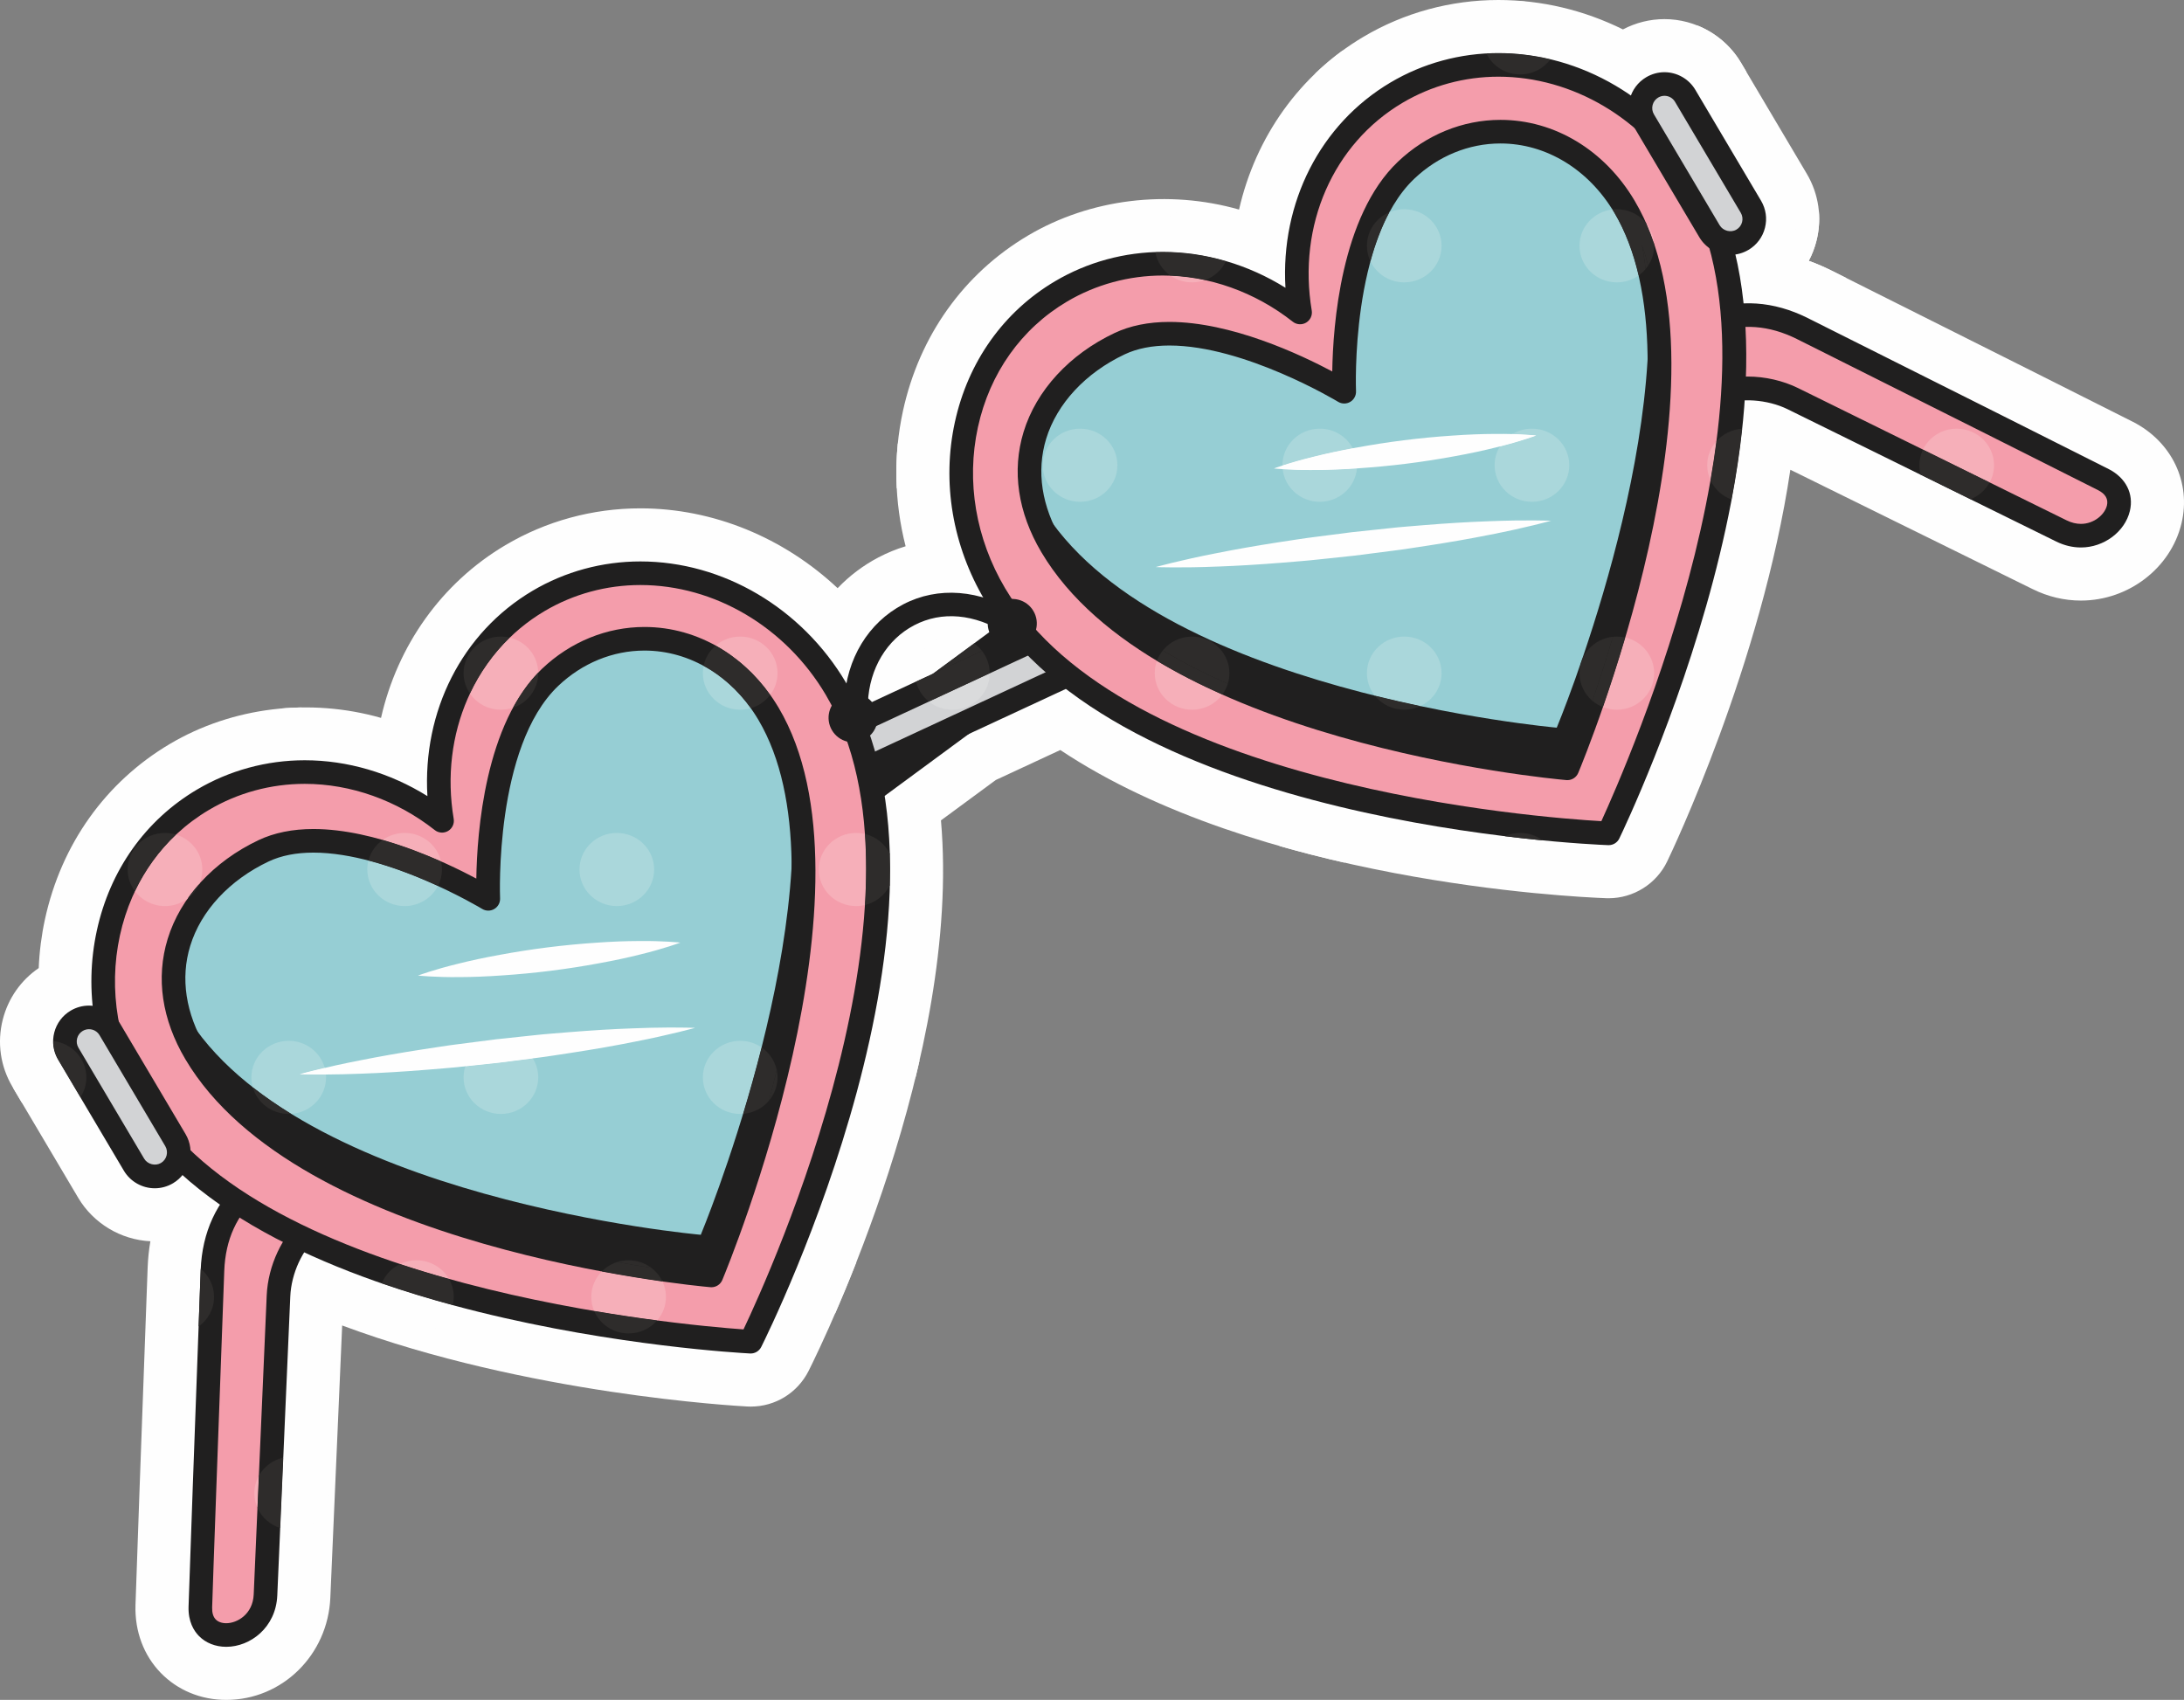 <?xml version="1.0" encoding="UTF-8" standalone="no"?><!-- Generator: Gravit.io -->
<svg xmlns="http://www.w3.org/2000/svg" style="isolation:isolate"
     viewBox="0 0 185.109 144.081" width="185.109pt" height="144.081pt">
    <rect x="0" y="0" width="185.109" height="144.081" fill="#808080" stroke="none"/>
    <defs>
        <clipPath id="_clipPath_U6veXCPAdMTispTQZuGyPGh5erdDX9Ho">
            <rect width="185.109" height="144.081"/>
        </clipPath>
    </defs>
    <g clip-path="url(#_clipPath_U6veXCPAdMTispTQZuGyPGh5erdDX9Ho)">
        <path d=" M 42.839 46.205 C 37.42 49.414 33.686 54.721 32.294 60.848 C 26.283 59.134 19.7 59.913 14.395 63.056 C 8.954 66.279 5.195 71.556 3.811 77.914 C 3.517 79.266 3.34 80.65 3.282 82.052 C 1.772 83.084 0.699 84.611 0.238 86.405 C -0.261 88.356 0.029 90.385 1.056 92.116 L 6.627 101.52 C 7.915 103.693 10.235 105.082 12.746 105.206 C 12.619 105.942 12.541 106.698 12.513 107.473 L 12.38 111.097 C 12.051 120.071 11.555 133.633 11.483 136.057 C 11.419 138.266 12.179 140.301 13.623 141.789 C 15.059 143.267 17.031 144.081 19.176 144.081 C 23.914 144.081 27.789 140.276 27.998 135.422 C 28.117 132.701 28.668 120.023 29.001 112.346 C 44.695 118.183 62.507 119.169 63.317 119.211 L 63.624 119.22 C 65.716 119.22 67.599 118.058 68.543 116.18 C 69.928 113.412 81.504 89.552 79.753 69.534 L 84.404 66.109 L 89.868 63.57 C 106.598 74.717 133.056 76.015 136.146 76.13 L 136.348 76.133 C 138.447 76.133 140.392 74.912 141.301 73.023 C 141.661 72.278 149.292 56.315 151.745 39.815 L 172.288 49.935 C 173.591 50.578 174.966 50.903 176.375 50.903 C 180.403 50.902 183.986 48.152 184.895 44.368 C 185.731 40.898 184.077 37.436 180.778 35.753 C 178.614 34.649 166.42 28.54 158.351 24.497 L 155.214 22.925 C 154.583 22.61 153.947 22.337 153.306 22.109 C 153.584 21.584 153.801 21.022 153.952 20.432 C 154.451 18.482 154.161 16.453 153.133 14.72 L 147.562 5.318 C 146.21 3.037 143.725 1.62 141.075 1.62 C 139.85 1.62 138.642 1.921 137.557 2.493 C 134.242 0.854 130.65 0 126.998 0 C 122.96 0 119.006 1.078 115.564 3.118 C 110.145 6.329 106.41 11.636 105.018 17.762 C 99.01 16.05 92.423 16.829 87.12 19.97 C 81.679 23.193 77.919 28.47 76.533 34.829 C 75.708 38.622 75.798 42.541 76.757 46.301 C 75.969 46.538 75.203 46.851 74.464 47.239 C 73.16 47.922 71.994 48.806 70.994 49.852 C 66.436 45.575 60.463 43.086 54.274 43.086 C 50.236 43.086 46.282 44.165 42.839 46.205 Z "
              fill="rgb(254,254,254)"/>
        <path d=" M 25.615 102.562 C 24.761 103.069 23.648 102.853 23.044 102.037 C 22.402 101.166 22.591 99.94 23.459 99.3 L 139.915 13.532 C 140.783 12.894 142.01 13.078 142.652 13.948 C 143.292 14.818 143.107 16.044 142.236 16.686 L 25.781 102.453 L 25.615 102.562 Z "
              fill="rgb(210,211,213)"/>
        <path d=" M 141.073 14.152 C 140.868 14.152 140.672 14.216 140.507 14.337 L 24.052 100.105 C 23.847 100.256 23.712 100.479 23.674 100.733 C 23.635 100.986 23.697 101.238 23.849 101.443 C 24.133 101.828 24.691 101.947 25.106 101.703 L 25.198 101.64 L 141.643 15.881 C 142.068 15.568 142.16 14.966 141.846 14.54 C 141.665 14.294 141.382 14.152 141.073 14.152 Z  M 24.623 103.834 C 23.688 103.834 22.797 103.385 22.24 102.631 C 21.77 101.995 21.577 101.214 21.696 100.431 C 21.816 99.651 22.231 98.963 22.865 98.495 L 139.322 12.727 C 140.589 11.796 142.526 12.092 143.456 13.354 C 144.423 14.668 144.141 16.523 142.83 17.491 L 26.374 103.258 L 26.119 103.426 C 25.671 103.692 25.151 103.834 24.623 103.834 Z "
              fill="rgb(32,31,31)"/>
        <path d=" M 30.088 92.77 C 27.604 94.976 23.973 98.302 21.247 100.624 C 19.015 102.524 18.107 105.053 18.009 107.675 C 17.706 115.946 17.062 133.459 16.981 136.215 C 16.874 139.843 22.333 139.144 22.503 135.181 C 22.635 132.171 23.296 116.965 23.605 109.838 C 23.702 107.586 24.788 105.281 26.321 103.994 C 27.854 102.705 30.468 100.511 32.851 98.501 C 35.233 96.494 32.572 90.563 30.088 92.77 Z "
              fill="rgb(244,157,171)"/>
        <path d=" M 31.222 93.286 C 31.084 93.286 30.926 93.364 30.752 93.518 C 29.957 94.224 29.044 95.045 28.081 95.91 C 26.055 97.733 23.758 99.799 21.896 101.386 C 20.078 102.932 19.107 105.061 19.008 107.712 L 18.886 111.058 C 18.554 120.123 18.051 133.824 17.981 136.244 C 17.967 136.696 18.069 137.038 18.285 137.261 C 18.486 137.467 18.802 137.581 19.175 137.581 C 20.099 137.581 21.432 136.824 21.504 135.138 C 21.636 132.127 22.297 116.921 22.606 109.794 C 22.715 107.282 23.921 104.704 25.678 103.228 L 27.15 101.992 C 28.621 100.755 30.475 99.197 32.206 97.737 C 32.936 97.122 32.882 95.786 32.524 94.805 C 32.176 93.854 31.589 93.286 31.222 93.286 Z  M 19.176 139.581 L 19.175 139.581 C 18.257 139.581 17.432 139.252 16.851 138.654 C 16.434 138.224 15.945 137.447 15.981 136.185 C 16.053 133.758 16.555 120.053 16.887 110.984 L 17.01 107.639 C 17.128 104.449 18.369 101.76 20.599 99.863 C 22.441 98.294 24.727 96.238 26.744 94.424 C 27.71 93.555 28.626 92.731 29.424 92.022 C 29.967 91.54 30.588 91.285 31.222 91.285 C 32.545 91.285 33.764 92.371 34.403 94.119 C 34.967 95.665 35.068 97.941 33.495 99.266 C 31.763 100.726 29.908 102.285 28.436 103.522 L 26.965 104.759 C 25.637 105.874 24.689 107.933 24.604 109.881 C 24.295 117.008 23.634 132.214 23.502 135.225 C 23.385 137.952 21.21 139.581 19.176 139.581 Z "
              fill="rgb(32,31,31)"/>
        <path d=" M 144.615 32.061 L 144.44 32.153 L 13.275 93.09 C 12.292 93.545 11.129 93.119 10.673 92.139 C 10.217 91.159 10.646 89.994 11.626 89.538 L 142.791 28.603 C 143.771 28.146 144.934 28.572 145.39 29.553 C 145.818 30.473 145.468 31.555 144.615 32.061 Z "
              fill="rgb(210,211,213)"/>
        <path d=" M 143.615 29.419 C 143.476 29.419 143.34 29.45 143.212 29.509 L 12.047 90.445 C 11.815 90.553 11.638 90.745 11.55 90.986 C 11.461 91.226 11.472 91.486 11.579 91.717 C 11.795 92.18 12.383 92.401 12.855 92.182 L 144.108 31.199 C 144.529 30.949 144.692 30.422 144.483 29.974 C 144.327 29.637 143.986 29.419 143.615 29.419 Z  M 12.45 94.272 C 11.304 94.272 10.25 93.6 9.767 92.561 C 9.433 91.844 9.4 91.04 9.672 90.297 C 9.944 89.556 10.488 88.964 11.205 88.631 L 142.37 27.696 C 142.763 27.512 143.182 27.419 143.615 27.419 C 144.76 27.419 145.813 28.091 146.297 29.131 C 146.94 30.514 146.436 32.144 145.125 32.921 L 144.876 33.053 L 13.695 93.996 C 13.301 94.18 12.882 94.272 12.45 94.272 Z "
              fill="rgb(32,31,31)"/>
        <path d=" M 133.877 31.279 C 137.007 30.16 141.667 28.573 145.015 27.297 C 147.751 26.255 150.408 26.67 152.755 27.845 C 160.155 31.552 175.824 39.4 178.279 40.652 C 181.512 42.302 178.277 46.754 174.719 45.001 C 172.015 43.669 158.363 36.944 151.962 33.792 C 149.94 32.795 147.398 32.64 145.532 33.366 C 143.666 34.092 140.484 35.33 137.579 36.455 C 134.672 37.581 130.749 32.398 133.877 31.279 Z "
              fill="rgb(244,157,171)"/>
        <path d=" M 148.126 31.915 C 149.602 31.915 151.122 32.263 152.405 32.895 L 175.161 44.104 C 175.564 44.303 175.972 44.403 176.375 44.403 C 177.503 44.403 178.396 43.595 178.576 42.847 C 178.707 42.303 178.454 41.864 177.825 41.543 C 175.61 40.414 162.499 33.845 154.666 29.92 L 152.307 28.739 C 149.953 27.561 147.594 27.386 145.372 28.232 C 143.07 29.109 140.136 30.138 137.547 31.045 C 136.343 31.467 135.203 31.867 134.214 32.22 C 133.793 32.371 133.67 32.576 133.745 33.003 C 133.964 34.275 135.949 36.017 137.217 35.522 C 140.123 34.398 143.303 33.16 145.169 32.434 C 146.043 32.094 147.065 31.915 148.126 31.915 Z  M 176.375 46.403 C 175.663 46.403 174.957 46.233 174.277 45.898 L 151.521 34.689 C 149.806 33.845 147.473 33.686 145.894 34.298 C 144.028 35.025 140.845 36.262 137.94 37.387 C 137.552 37.538 137.138 37.614 136.711 37.614 C 134.348 37.614 132.117 35.318 131.774 33.344 C 131.535 31.965 132.211 30.813 133.541 30.337 C 134.533 29.983 135.677 29.581 136.885 29.158 C 139.462 28.255 142.382 27.23 144.659 26.363 C 147.402 25.318 150.344 25.522 153.203 26.95 L 155.561 28.132 C 163.397 32.058 176.512 38.629 178.733 39.762 C 180.184 40.502 180.87 41.863 180.52 43.314 C 180.097 45.075 178.315 46.403 176.375 46.403 Z "
              fill="rgb(32,31,31)"/>
        <path d=" M 45.642 50.937 C 39.231 54.734 36.233 62.205 37.468 69.57 C 31.603 64.948 23.612 63.989 17.198 67.788 C 8.696 72.824 6.194 84.316 11.61 93.457 C 22.348 111.582 63.624 113.72 63.624 113.72 C 63.624 113.72 81.952 77.121 70.84 58.365 C 65.425 49.225 54.144 45.899 45.642 50.937 Z "
              fill="rgb(244,157,171)"/>
        <path d=" M 25.828 66.438 C 22.957 66.438 20.149 67.202 17.708 68.648 C 13.838 70.941 11.158 74.722 10.162 79.296 C 9.16 83.897 9.981 88.744 12.47 92.947 C 22.082 109.171 57.714 112.3 63.017 112.678 C 65.286 107.904 79.926 75.664 69.98 58.875 C 66.585 53.146 60.567 49.586 54.274 49.586 C 51.401 49.586 48.593 50.351 46.152 51.797 C 40.266 55.283 37.245 62.195 38.454 69.405 C 38.523 69.813 38.333 70.22 37.978 70.431 C 37.62 70.642 37.173 70.611 36.849 70.356 C 33.644 67.829 29.73 66.438 25.828 66.438 Z  M 63.624 114.72 L 63.572 114.718 C 61.865 114.63 21.636 112.342 10.749 93.967 C 8.001 89.328 7.099 83.966 8.208 78.871 C 9.323 73.748 12.335 69.506 16.689 66.927 C 19.438 65.299 22.599 64.438 25.828 64.438 C 29.444 64.438 33.064 65.505 36.226 67.477 C 35.803 60.284 39.152 53.619 45.132 50.077 C 47.882 48.447 51.043 47.586 54.274 47.586 C 61.27 47.586 67.947 51.521 71.7 57.855 C 82.961 76.862 65.276 112.653 64.519 114.167 C 64.348 114.507 64.001 114.72 63.624 114.72 Z "
              fill="rgb(32,31,31)"/>
        <path d=" M 46.622 57.415 C 40.804 62.957 41.386 76.183 41.386 76.183 C 41.386 76.183 29.3 68.824 22.344 72.112 C 15.899 75.16 12.278 82.022 16.574 89.273 C 25.942 105.087 60.298 108.104 60.298 108.104 C 60.298 108.104 73.953 75.382 65.138 60.501 C 60.842 53.25 52.132 52.168 46.622 57.415 Z "
              fill="rgb(150,206,212)"/>
        <path d=" M 26.563 72.266 C 25.1 72.266 23.824 72.518 22.772 73.016 C 19.458 74.583 17.034 77.191 16.122 80.172 C 15.28 82.921 15.734 85.893 17.435 88.764 C 25.688 102.695 54.652 106.478 59.651 107.032 C 61.524 102.275 72.045 74.123 64.277 61.011 C 62.1 57.336 58.492 55.141 54.626 55.141 C 51.94 55.141 49.342 56.206 47.312 58.139 C 41.886 63.307 42.379 76.011 42.385 76.139 C 42.402 76.507 42.213 76.855 41.895 77.043 C 41.576 77.233 41.181 77.229 40.866 77.037 C 40.787 76.989 32.945 72.266 26.563 72.266 Z  M 60.298 109.104 L 60.21 109.1 C 58.787 108.975 25.235 105.853 15.714 89.783 C 13.719 86.415 13.198 82.889 14.21 79.586 C 15.286 76.068 18.096 73.015 21.916 71.208 C 23.238 70.583 24.802 70.266 26.563 70.266 C 31.793 70.266 37.65 73.017 40.371 74.466 C 40.431 70.576 41.1 61.294 45.933 56.691 C 48.336 54.402 51.424 53.141 54.626 53.141 C 59.206 53.141 63.457 55.702 65.998 59.991 C 74.966 75.13 61.786 107.135 61.221 108.49 C 61.065 108.864 60.698 109.104 60.298 109.104 Z "
              fill="rgb(32,31,31)"/>
        <path d=" M 59.396 104.658 C 59.396 104.658 25.038 101.639 15.671 85.827 C 15.304 85.208 15.015 84.594 14.76 83.983 C 14.925 85.687 15.505 87.467 16.574 89.273 C 25.942 105.087 60.298 108.104 60.298 108.104 C 60.298 108.104 72.158 79.669 66.622 63.76 C 69.678 80 59.396 104.658 59.396 104.658 Z "
              fill="rgb(32,31,31)"/>
        <path d=" M 73.561 59.535 L 71.563 59.44 C 71.734 55.843 73.599 52.772 76.552 51.225 C 79.504 49.678 83.068 49.96 86.327 51.996 L 85.268 53.692 C 82.585 52.017 79.819 51.771 77.48 52.997 C 75.162 54.211 73.697 56.655 73.561 59.535 Z "
              fill="rgb(32,31,31)"/>
        <path d=" M 74.095 59.777 C 74.681 60.765 74.355 62.041 73.365 62.627 C 72.379 63.212 71.101 62.886 70.516 61.897 C 69.931 60.909 70.257 59.633 71.245 59.048 C 72.234 58.462 73.511 58.789 74.095 59.777 Z "
              fill="rgb(32,31,31)"/>
        <path d=" M 89.923 24.702 C 96.334 20.903 104.328 21.862 110.193 26.484 C 108.957 19.121 111.953 11.651 118.368 7.85 C 126.869 2.814 138.148 6.139 143.564 15.28 C 154.302 33.405 136.348 70.633 136.348 70.633 C 136.348 70.633 95.445 69.127 84.332 50.372 C 78.917 41.232 81.42 29.739 89.923 24.702 Z "
              fill="rgb(244,157,171)"/>
        <path d=" M 98.552 23.353 C 95.68 23.353 92.873 24.117 90.433 25.563 C 86.562 27.855 83.882 31.637 82.885 36.211 C 81.883 40.812 82.702 45.66 85.192 49.862 C 95.139 66.65 130.449 69.298 135.726 69.601 C 137.943 64.768 152.316 32.014 142.704 15.79 C 139.308 10.06 133.29 6.5 126.998 6.5 C 124.126 6.5 121.318 7.265 118.877 8.711 C 112.991 12.198 109.968 19.109 111.179 26.319 C 111.248 26.727 111.058 27.134 110.703 27.345 C 110.346 27.555 109.898 27.525 109.574 27.27 C 106.369 24.744 102.454 23.353 98.552 23.353 Z  M 136.348 71.633 L 136.311 71.633 C 134.619 71.57 94.733 69.888 83.471 50.881 C 80.723 46.242 79.821 40.881 80.931 35.785 C 82.047 30.663 85.06 26.421 89.414 23.842 C 92.162 22.214 95.322 21.353 98.552 21.353 C 102.168 21.353 105.789 22.42 108.951 24.391 C 108.527 17.199 111.876 10.533 117.858 6.99 C 120.607 5.361 123.767 4.5 126.998 4.5 C 133.994 4.5 140.67 8.435 144.424 14.77 C 155.311 33.146 137.992 69.528 137.248 71.068 C 137.082 71.415 136.731 71.633 136.348 71.633 Z "
              fill="rgb(32,31,31)"/>
        <path d=" M 84.007 53.904 C 84.594 54.892 85.869 55.219 86.857 54.634 C 87.846 54.048 88.173 52.772 87.587 51.784 C 87.003 50.796 85.726 50.469 84.738 51.055 C 83.749 51.64 83.423 52.916 84.007 53.904 Z "
              fill="rgb(32,31,31)"/>
        <path d=" M 14.868 96.636 C 15.443 97.605 15.122 98.856 14.153 99.431 C 13.185 100.005 11.933 99.684 11.359 98.716 L 5.788 89.312 C 5.214 88.344 5.534 87.092 6.503 86.518 C 7.472 85.943 8.724 86.264 9.298 87.233 L 14.868 96.636 Z "
              fill="rgb(210,211,213)"/>
        <path d=" M 7.541 87.233 C 7.356 87.233 7.174 87.283 7.013 87.378 C 6.775 87.52 6.605 87.746 6.536 88.015 C 6.467 88.284 6.507 88.564 6.649 88.803 L 12.219 98.206 C 12.502 98.683 13.16 98.857 13.644 98.571 C 14.137 98.278 14.3 97.639 14.008 97.145 L 8.438 87.743 C 8.248 87.423 7.913 87.233 7.541 87.233 Z  M 13.116 100.716 C 12.046 100.716 11.043 100.145 10.498 99.225 L 4.928 89.822 C 4.514 89.124 4.397 88.306 4.598 87.519 C 4.8 86.733 5.295 86.072 5.993 85.658 C 6.462 85.38 6.997 85.233 7.541 85.233 C 8.61 85.233 9.613 85.804 10.158 86.723 L 15.729 96.126 C 16.582 97.568 16.105 99.436 14.663 100.291 C 14.194 100.569 13.659 100.716 13.116 100.716 Z "
              fill="rgb(32,31,31)"/>
        <path d=" M 148.402 17.524 C 148.976 18.493 148.658 19.743 147.687 20.318 C 146.719 20.891 145.468 20.571 144.893 19.602 L 139.322 10.199 C 138.748 9.23 139.07 7.979 140.037 7.406 C 141.007 6.83 142.255 7.152 142.83 8.121 L 148.402 17.524 Z "
              fill="rgb(210,211,213)"/>
        <path d=" M 141.075 8.12 C 140.89 8.12 140.708 8.171 140.546 8.266 C 140.308 8.407 140.139 8.633 140.07 8.902 C 140.001 9.171 140.041 9.451 140.182 9.689 L 145.753 19.092 C 146.038 19.57 146.696 19.745 147.177 19.458 C 147.417 19.316 147.586 19.09 147.655 18.821 C 147.723 18.553 147.683 18.273 147.542 18.034 L 141.969 8.63 C 141.78 8.311 141.446 8.12 141.075 8.12 Z  M 146.651 21.603 C 145.582 21.603 144.579 21.032 144.033 20.112 L 138.461 10.709 C 138.047 10.011 137.931 9.193 138.132 8.406 C 138.334 7.62 138.83 6.959 139.527 6.546 C 139.997 6.267 140.532 6.12 141.075 6.12 C 142.143 6.12 143.145 6.691 143.69 7.611 L 149.262 17.014 C 149.676 17.713 149.793 18.53 149.592 19.316 C 149.392 20.103 148.896 20.764 148.197 21.178 C 147.728 21.456 147.194 21.603 146.651 21.603 Z "
              fill="rgb(32,31,31)"/>
        <path d=" M 25.398 91.046 C 25.398 91.046 27.453 90.468 30.567 89.865 C 32.124 89.553 33.944 89.232 35.9 88.931 C 36.878 88.79 37.886 88.616 38.917 88.491 C 39.946 88.359 40.992 88.224 42.038 88.09 C 43.087 87.978 44.136 87.867 45.167 87.757 C 46.198 87.637 47.22 87.577 48.204 87.487 C 50.177 87.327 52.023 87.218 53.609 87.162 C 55.861 87.069 57.591 87.087 58.403 87.105 C 58.733 87.112 58.911 87.12 58.911 87.119 C 58.911 87.119 56.856 87.699 53.741 88.303 C 52.186 88.616 50.365 88.937 48.409 89.236 C 47.431 89.377 46.423 89.554 45.392 89.676 C 44.362 89.807 43.317 89.941 42.271 90.075 C 41.222 90.186 40.173 90.297 39.142 90.407 C 38.109 90.524 37.089 90.587 36.104 90.676 C 34.132 90.835 32.286 90.944 30.7 91 C 28.435 91.095 26.699 91.077 25.893 91.06 C 25.571 91.053 25.398 91.046 25.398 91.046 Z "
              fill="rgb(254,254,254)"/>
        <path d=" M 35.427 82.686 C 35.427 82.687 36.775 82.18 38.83 81.683 C 39.857 81.424 41.06 81.165 42.353 80.931 C 43.647 80.692 45.03 80.472 46.421 80.298 C 47.81 80.123 49.205 79.991 50.518 79.903 C 51.829 79.809 53.059 79.763 54.117 79.76 C 56.232 79.734 57.663 79.894 57.663 79.894 C 57.663 79.893 56.316 80.402 54.261 80.9 C 53.234 81.159 52.031 81.418 50.737 81.651 C 49.444 81.891 48.06 82.108 46.669 82.282 C 45.28 82.457 43.884 82.586 42.571 82.674 C 41.261 82.767 40.03 82.814 38.972 82.817 C 36.859 82.843 35.427 82.686 35.427 82.686 Z "
              fill="rgb(254,254,254)"/>
        <path d=" M 119.171 14.434 C 113.351 19.975 113.933 33.201 113.933 33.201 C 113.933 33.201 101.847 25.842 94.893 29.131 C 88.445 32.18 84.828 39.04 89.123 46.292 C 98.49 62.104 132.845 65.123 132.845 65.123 C 132.845 65.123 146.502 32.401 137.685 17.52 C 133.39 10.269 124.681 9.188 119.171 14.434 Z "
              fill="rgb(150,206,212)"/>
        <path d=" M 99.112 29.285 C 97.649 29.285 96.374 29.537 95.321 30.035 C 92.007 31.602 89.583 34.209 88.67 37.189 C 87.829 39.939 88.282 42.91 89.983 45.782 C 98.235 59.712 127.199 63.497 132.198 64.05 C 134.072 59.293 144.594 31.142 136.825 18.03 C 134.648 14.355 131.04 12.16 127.175 12.16 C 124.489 12.16 121.891 13.225 119.861 15.158 C 114.441 20.318 114.926 33.03 114.932 33.158 C 114.948 33.526 114.759 33.874 114.442 34.062 C 114.124 34.251 113.728 34.247 113.414 34.056 C 113.334 34.008 105.494 29.285 99.112 29.285 Z  M 132.845 66.123 L 132.757 66.119 C 131.334 65.994 97.782 62.871 88.262 46.801 C 86.267 43.432 85.747 39.906 86.758 36.603 C 87.835 33.086 90.644 30.034 94.465 28.227 C 95.788 27.602 97.351 27.285 99.112 27.285 C 104.341 27.285 110.197 30.036 112.918 31.484 C 112.978 27.594 113.647 18.312 118.482 13.71 C 120.885 11.421 123.973 10.16 127.175 10.16 C 131.754 10.16 136.004 12.721 138.545 17.01 C 147.515 32.15 134.334 64.153 133.768 65.508 C 133.612 65.882 133.246 66.123 132.845 66.123 Z "
              fill="rgb(32,31,31)"/>
        <path d=" M 131.945 61.676 C 131.945 61.676 97.586 58.659 88.218 42.845 C 87.852 42.227 87.562 41.612 87.308 41.002 C 87.474 42.705 88.052 44.486 89.123 46.292 C 98.49 62.104 132.845 65.123 132.845 65.123 C 132.845 65.123 144.707 36.688 139.171 20.779 C 142.227 37.019 131.945 61.676 131.945 61.676 Z "
              fill="rgb(32,31,31)"/>
        <path d=" M 97.949 48.064 C 97.949 48.065 100.004 47.486 103.119 46.883 C 104.673 46.571 106.494 46.25 108.449 45.949 C 109.427 45.808 110.436 45.634 111.466 45.509 C 112.496 45.376 113.542 45.242 114.587 45.108 C 115.636 44.997 116.684 44.885 117.716 44.776 C 118.748 44.655 119.769 44.595 120.753 44.505 C 122.725 44.344 124.57 44.236 126.156 44.181 C 129.326 44.048 131.459 44.138 131.459 44.137 C 131.459 44.137 129.404 44.717 126.29 45.321 C 124.734 45.633 122.914 45.955 120.959 46.255 C 119.98 46.395 118.972 46.572 117.941 46.693 C 116.912 46.825 115.866 46.959 114.82 47.093 C 113.771 47.204 112.722 47.315 111.691 47.425 C 110.66 47.542 109.638 47.605 108.654 47.694 C 106.682 47.853 104.837 47.962 103.251 48.018 C 100.082 48.151 97.949 48.064 97.949 48.064 Z "
              fill="rgb(254,254,254)"/>
        <path d=" M 107.974 39.706 C 107.974 39.706 109.322 39.199 111.377 38.702 C 112.404 38.443 113.607 38.185 114.9 37.95 C 116.194 37.712 117.578 37.491 118.968 37.318 C 120.357 37.142 121.752 37.01 123.065 36.923 C 124.376 36.828 125.606 36.782 126.665 36.779 C 127.799 36.765 128.738 36.805 129.363 36.845 C 129.903 36.879 130.21 36.913 130.21 36.913 C 130.21 36.912 128.863 37.421 126.808 37.919 C 125.781 38.178 124.579 38.437 123.285 38.67 C 121.992 38.91 120.607 39.127 119.216 39.301 C 117.828 39.476 116.431 39.604 115.119 39.693 C 113.808 39.786 112.578 39.833 111.52 39.836 C 110.383 39.851 109.443 39.811 108.818 39.773 C 108.28 39.739 107.974 39.705 107.974 39.706 Z "
              fill="rgb(254,254,254)"/>
        <path d=" M 111.448 6.255 C 112.195 5.535 112.994 4.864 113.843 4.248 C 113.471 5.273 112.562 6.05 111.448 6.255 Z "
              fill="rgb(254,254,254)"/>
        <path d=" M 131.41 5.023 C 129.971 4.68 128.492 4.5 126.998 4.5 C 126.658 4.5 126.319 4.51 125.981 4.529 C 125.789 4.129 125.681 3.683 125.681 3.212 C 125.681 1.497 127.099 0.111 128.843 0.111 C 130.593 0.111 132.007 1.497 132.007 3.212 C 132.007 3.888 131.786 4.514 131.41 5.023 Z "
              fill="rgb(254,254,254)"/>
        <path d=" M 128.843 6.309 C 127.579 6.309 126.487 5.58 125.981 4.529 C 126.319 4.51 126.658 4.5 126.998 4.5 C 128.492 4.5 129.971 4.68 131.41 5.023 C 130.836 5.802 129.901 6.309 128.843 6.309 Z "
              fill="rgb(46,44,43)"/>
        <path d=" M 146.861 6.309 C 145.115 6.309 143.699 4.922 143.699 3.212 C 143.699 2.845 143.764 2.493 143.882 2.167 C 145.399 2.778 146.707 3.875 147.562 5.318 L 148.022 6.094 C 147.662 6.232 147.271 6.309 146.861 6.309 Z "
              fill="rgb(254,254,254)"/>
        <path d=" M 103.911 22.13 C 102.162 21.618 100.357 21.353 98.552 21.353 C 98.341 21.353 98.13 21.356 97.919 21.364 C 97.889 21.191 97.873 21.013 97.873 20.832 C 97.873 19.117 99.29 17.733 101.035 17.733 C 102.785 17.733 104.201 19.117 104.201 20.832 C 104.201 21.295 104.097 21.735 103.911 22.13 Z "
              fill="rgb(254,254,254)"/>
        <path d=" M 101.035 23.933 C 100.357 23.933 99.728 23.723 99.213 23.366 C 100.193 23.405 101.171 23.531 102.136 23.74 C 101.793 23.865 101.422 23.933 101.035 23.933 Z "
              fill="rgb(246,175,185)"/>
        <path d=" M 102.136 23.74 C 101.171 23.531 100.193 23.405 99.213 23.366 C 98.543 22.902 98.065 22.188 97.919 21.364 C 98.13 21.356 98.341 21.353 98.552 21.353 C 100.357 21.353 102.162 21.618 103.911 22.13 C 103.562 22.871 102.923 23.454 102.136 23.74 Z "
              fill="rgb(46,44,43)"/>
        <path d=" M 119.019 23.933 C 117.755 23.933 116.662 23.204 116.156 22.152 C 116.553 20.696 117.076 19.266 117.764 17.986 C 118.149 17.823 118.573 17.733 119.019 17.733 C 120.767 17.733 122.183 19.117 122.183 20.832 C 122.183 22.544 120.767 23.933 119.019 23.933 Z "
              fill="rgb(170,215,219)"/>
        <path d=" M 116.156 22.152 C 115.963 21.751 115.855 21.304 115.855 20.832 C 115.855 19.555 116.642 18.461 117.764 17.986 C 117.076 19.266 116.553 20.696 116.156 22.152 Z "
              fill="rgb(46,44,43)"/>
        <path d=" M 140.193 20.648 C 139.993 20.054 139.769 19.473 139.521 18.912 C 139.909 19.395 140.154 19.994 140.193 20.648 Z "
              fill="rgb(246,175,185)"/>
        <path d=" M 137.039 23.933 C 135.289 23.933 133.873 22.544 133.873 20.832 C 133.873 19.243 135.088 17.939 136.658 17.755 C 136.714 17.846 136.77 17.937 136.825 18.03 C 137.76 19.608 138.43 21.404 138.882 23.351 C 138.363 23.717 137.727 23.933 137.039 23.933 Z "
              fill="rgb(170,215,219)"/>
        <path d=" M 138.882 23.351 C 138.43 21.404 137.76 19.608 136.825 18.03 C 136.77 17.937 136.714 17.846 136.658 17.755 C 136.782 17.741 136.91 17.733 137.039 17.733 C 138.046 17.733 138.942 18.194 139.521 18.912 C 139.769 19.473 139.993 20.054 140.193 20.648 C 140.197 20.709 140.199 20.77 140.199 20.832 C 140.199 21.451 140.014 22.028 139.695 22.512 C 139.541 21.919 139.367 21.342 139.171 20.779 C 139.296 21.44 139.398 22.114 139.48 22.801 C 139.306 23.009 139.105 23.194 138.882 23.351 Z "
              fill="rgb(46,44,43)"/>
        <path d=" M 139.48 22.801 C 139.398 22.114 139.296 21.44 139.171 20.779 C 139.367 21.342 139.541 21.919 139.695 22.512 C 139.629 22.613 139.557 22.709 139.48 22.801 Z "
              fill="rgb(46,44,43)"/>
        <path d=" M 155.023 23.933 C 153.273 23.933 151.857 22.544 151.857 20.832 C 151.857 19.411 152.829 18.218 154.157 17.85 C 154.238 18.705 154.171 19.576 153.952 20.432 C 153.801 21.022 153.584 21.584 153.306 22.109 C 153.947 22.337 154.583 22.61 155.214 22.925 L 156.505 23.572 C 156.063 23.802 155.559 23.933 155.023 23.933 Z "
              fill="rgb(254,254,254)"/>
        <path d=" M 76.006 41.399 C 75.938 40.126 75.968 38.848 76.097 37.577 C 76.491 38.094 76.724 38.736 76.724 39.431 C 76.724 40.178 76.455 40.864 76.006 41.399 Z "
              fill="rgb(254,254,254)"/>
        <path d=" M 91.543 42.532 C 89.798 42.532 88.38 41.144 88.38 39.431 C 88.38 37.719 89.798 36.333 91.543 36.333 C 93.294 36.333 94.709 37.719 94.709 39.431 C 94.709 41.144 93.294 42.532 91.543 42.532 Z "
              fill="rgb(170,215,219)"/>
        <path d=" M 111.859 42.532 C 110.228 42.532 108.885 41.321 108.715 39.766 C 108.748 39.768 108.782 39.77 108.818 39.773 C 109.354 39.806 110.12 39.839 111.043 39.839 C 111.198 39.839 111.357 39.839 111.52 39.836 C 112.549 39.833 113.741 39.789 115.011 39.701 C 114.872 41.287 113.514 42.532 111.859 42.532 Z  M 108.697 39.457 C 108.697 39.449 108.697 39.44 108.697 39.431 C 108.697 37.719 110.113 36.333 111.859 36.333 C 113.077 36.333 114.134 37.006 114.663 37.994 C 113.46 38.216 112.341 38.459 111.377 38.702 C 110.223 38.981 109.291 39.264 108.697 39.457 Z "
              fill="rgb(170,215,219)"/>
        <path d=" M 111.043 39.839 C 110.12 39.839 109.354 39.806 108.818 39.773 C 108.782 39.77 108.748 39.768 108.715 39.766 C 108.704 39.664 108.698 39.561 108.697 39.457 C 109.291 39.264 110.223 38.981 111.377 38.702 C 112.341 38.459 113.46 38.216 114.663 37.994 C 114.893 38.423 115.023 38.912 115.023 39.431 C 115.023 39.522 115.019 39.612 115.011 39.701 C 113.741 39.789 112.549 39.833 111.52 39.836 C 111.357 39.839 111.198 39.839 111.043 39.839 Z "
              fill="rgb(254,254,254)"/>
        <path d=" M 129.843 42.532 C 128.095 42.532 126.679 41.144 126.679 39.431 C 126.679 38.849 126.843 38.305 127.127 37.84 C 129 37.369 130.209 36.913 130.21 36.913 L 130.21 36.913 L 130.21 36.913 L 130.21 36.913 L 130.21 36.913 L 130.21 36.913 C 130.21 36.913 129.903 36.879 129.363 36.845 C 129.046 36.824 128.648 36.804 128.185 36.791 C 128.667 36.5 129.235 36.333 129.843 36.333 C 131.593 36.333 133.007 37.719 133.007 39.431 C 133.007 41.144 131.593 42.532 129.843 42.532 Z "
              fill="rgb(170,215,219)"/>
        <path d=" M 127.127 37.84 C 127.389 37.413 127.752 37.052 128.185 36.791 C 128.648 36.804 129.046 36.824 129.363 36.845 C 129.903 36.879 130.21 36.913 130.21 36.913 C 130.209 36.913 129 37.369 127.127 37.84 Z  M 130.21 36.913 L 130.21 36.913 L 130.21 36.913 L 130.21 36.913 Z "
              fill="rgb(254,254,254)"/>
        <path d=" M 147.861 42.532 C 147.476 42.532 147.108 42.465 146.767 42.342 C 147.142 40.353 147.449 38.343 147.665 36.339 C 147.729 36.335 147.795 36.333 147.861 36.333 C 149.607 36.333 151.023 37.719 151.023 39.431 C 151.023 41.144 149.607 42.532 147.861 42.532 Z "
              fill="rgb(254,254,254)"/>
        <path d=" M 144.976 40.708 C 144.797 40.319 144.697 39.886 144.697 39.431 C 144.697 38.648 144.993 37.933 145.482 37.388 C 145.339 38.494 145.169 39.603 144.976 40.708 Z "
              fill="rgb(246,175,185)"/>
        <path d=" M 146.767 42.342 C 145.97 42.054 145.324 41.461 144.976 40.708 C 145.169 39.603 145.339 38.494 145.482 37.388 C 146.021 36.786 146.795 36.391 147.665 36.339 C 147.449 38.343 147.142 40.353 146.767 42.342 Z "
              fill="rgb(46,44,43)"/>
        <path d=" M 165.845 42.532 C 164.383 42.532 163.153 41.56 162.79 40.24 L 167.006 42.317 C 166.647 42.456 166.255 42.532 165.845 42.532 Z "
              fill="rgb(254,254,254)"/>
        <path d=" M 168.636 40.89 L 162.984 38.106 C 163.491 37.057 164.581 36.333 165.845 36.333 C 167.591 36.333 169.007 37.719 169.007 39.431 C 169.007 39.959 168.873 40.455 168.636 40.89 Z "
              fill="rgb(246,175,185)"/>
        <path d=" M 167.006 42.317 L 162.79 40.24 C 162.719 39.982 162.681 39.711 162.681 39.431 C 162.681 38.957 162.79 38.508 162.984 38.106 L 168.636 40.89 C 168.284 41.536 167.706 42.046 167.006 42.317 Z "
              fill="rgb(46,44,43)"/>
        <path d=" M 24.47 60.154 C 24.206 60.154 23.95 60.123 23.704 60.063 C 24.324 60.004 24.948 59.97 25.572 59.961 C 25.229 60.086 24.857 60.154 24.47 60.154 Z "
              fill="rgb(254,254,254)"/>
        <path d=" M 42.454 60.154 C 41.363 60.154 40.4 59.612 39.832 58.787 C 40.666 57.013 41.803 55.405 43.209 54.043 C 44.577 54.371 45.595 55.568 45.618 57.003 C 44.777 57.873 44.069 58.889 43.474 59.99 C 43.154 60.097 42.811 60.154 42.454 60.154 Z "
              fill="rgb(246,175,185)"/>
        <path d=" M 39.832 58.787 C 39.491 58.292 39.292 57.695 39.292 57.053 C 39.292 55.341 40.708 53.955 42.454 53.955 C 42.714 53.955 42.967 53.985 43.209 54.043 C 41.803 55.405 40.666 57.013 39.832 58.787 Z "
              fill="rgb(46,44,43)"/>
        <path d=" M 43.474 59.99 C 44.069 58.889 44.777 57.873 45.618 57.003 C 45.618 57.02 45.618 57.037 45.618 57.053 C 45.618 58.416 44.721 59.574 43.474 59.99 Z "
              fill="rgb(46,44,43)"/>
        <path d=" M 65.283 58.892 C 64.018 57.116 62.435 55.699 60.659 54.716 C 61.215 54.242 61.942 53.955 62.737 53.955 C 64.484 53.955 65.9 55.341 65.9 57.053 C 65.9 57.742 65.671 58.378 65.283 58.892 Z "
              fill="rgb(246,175,185)"/>
        <path d=" M 62.737 60.154 C 60.989 60.154 59.573 58.766 59.573 57.053 C 59.573 56.843 59.595 56.637 59.636 56.439 C 61.167 57.275 62.536 58.493 63.636 60.027 C 63.351 60.11 63.049 60.154 62.737 60.154 Z "
              fill="rgb(170,215,219)"/>
        <path d=" M 63.636 60.027 C 62.536 58.493 61.167 57.275 59.636 56.439 C 59.775 55.757 60.144 55.156 60.659 54.716 C 62.435 55.699 64.018 57.116 65.283 58.892 C 64.88 59.429 64.304 59.833 63.636 60.027 Z "
              fill="rgb(46,44,43)"/>
        <path d=" M 77.64 57.767 C 77.585 57.538 77.556 57.299 77.556 57.053 C 77.556 55.341 78.974 53.955 80.72 53.955 C 81.406 53.955 82.041 54.168 82.559 54.531 L 79.062 57.106 L 77.64 57.767 Z "
              fill="rgb(254,254,254)"/>
        <path d=" M 79.062 57.106 L 82.559 54.531 C 82.815 54.71 83.042 54.925 83.233 55.169 L 79.062 57.106 Z "
              fill="rgb(46,44,43)"/>
        <path d=" M 80.72 60.154 C 79.967 60.154 79.275 59.896 78.731 59.465 L 83.884 57.071 C 83.874 58.776 82.462 60.154 80.72 60.154 Z "
              fill="rgb(218,219,220)"/>
        <path d=" M 78.731 59.465 C 78.195 59.04 77.804 58.447 77.64 57.767 L 79.062 57.106 L 83.233 55.169 C 83.641 55.691 83.884 56.344 83.884 57.053 C 83.884 57.059 83.884 57.065 83.884 57.071 L 78.731 59.465 Z "
              fill="rgb(46,44,43)"/>
        <path d=" M 101.035 60.154 C 99.29 60.154 97.873 58.766 97.873 57.053 C 97.873 56.688 97.937 56.338 98.055 56.013 C 99.813 57.069 101.678 58.018 103.599 58.873 C 103.024 59.65 102.09 60.154 101.035 60.154 Z "
              fill="rgb(246,175,185)"/>
        <path d=" M 103.599 58.873 C 101.678 58.018 99.813 57.069 98.055 56.013 C 98.173 55.69 98.343 55.392 98.557 55.129 C 100.297 56.172 102.153 57.112 104.064 57.958 C 103.961 58.29 103.802 58.599 103.599 58.873 Z "
              fill="rgb(46,44,43)"/>
        <path d=" M 104.064 57.958 C 102.153 57.112 100.297 56.172 98.557 55.129 C 99.136 54.413 100.032 53.955 101.035 53.955 C 102.785 53.955 104.201 55.341 104.201 57.053 C 104.201 57.368 104.153 57.672 104.064 57.958 Z "
              fill="rgb(46,44,43)"/>
        <path d=" M 120.392 59.848 C 119.156 59.588 117.86 59.294 116.527 58.964 C 116.106 58.437 115.855 57.774 115.855 57.053 C 115.855 55.341 117.273 53.955 119.019 53.955 C 120.767 53.955 122.183 55.341 122.183 57.053 C 122.183 58.284 121.452 59.347 120.392 59.848 Z "
              fill="rgb(170,215,219)"/>
        <path d=" M 119.019 60.154 C 118.008 60.154 117.106 59.689 116.527 58.964 C 117.86 59.294 119.156 59.588 120.392 59.848 C 119.977 60.044 119.511 60.154 119.019 60.154 Z "
              fill="rgb(46,44,43)"/>
        <path d=" M 137.039 60.154 C 136.622 60.154 136.225 60.076 135.861 59.933 C 136.446 58.246 137.101 56.246 137.754 54.034 C 139.155 54.352 140.199 55.582 140.199 57.053 C 140.199 58.766 138.785 60.154 137.039 60.154 Z "
              fill="rgb(246,175,185)"/>
        <path d=" M 135.861 59.933 C 135.533 59.804 135.233 59.624 134.97 59.401 C 135.509 57.829 136.106 55.992 136.703 53.972 C 136.813 53.961 136.925 53.955 137.039 53.955 C 137.285 53.955 137.524 53.982 137.754 54.034 C 137.101 56.246 136.446 58.246 135.861 59.933 Z "
              fill="rgb(46,44,43)"/>
        <path d=" M 134.97 59.401 C 134.298 58.833 133.873 57.992 133.873 57.053 C 133.873 55.452 135.111 54.135 136.703 53.972 C 136.106 55.992 135.509 57.829 134.97 59.401 Z "
              fill="rgb(46,44,43)"/>
        <path d=" M 13.982 76.796 C 12.939 76.796 12.014 76.302 11.438 75.541 C 12.305 73.719 13.482 72.097 14.926 70.739 C 16.213 71.132 17.146 72.306 17.146 73.698 C 17.146 74.128 17.056 74.537 16.895 74.91 C 16.536 75.311 16.203 75.73 15.9 76.162 C 15.368 76.56 14.703 76.796 13.982 76.796 Z "
              fill="rgb(246,175,185)"/>
        <path d=" M 11.438 75.541 C 11.048 75.026 10.818 74.388 10.818 73.698 C 10.818 71.983 12.234 70.599 13.982 70.599 C 14.311 70.599 14.628 70.648 14.926 70.739 C 13.482 72.097 12.305 73.719 11.438 75.541 Z "
              fill="rgb(46,44,43)"/>
        <path d=" M 15.9 76.162 C 16.203 75.73 16.536 75.311 16.895 74.91 C 16.678 75.407 16.333 75.838 15.9 76.162 Z "
              fill="rgb(46,44,43)"/>
        <path d=" M 37.38 73.009 C 35.927 72.365 34.226 71.703 32.435 71.191 C 32.957 70.818 33.6 70.599 34.296 70.599 C 35.801 70.599 37.061 71.628 37.38 73.009 Z "
              fill="rgb(246,175,185)"/>
        <path d=" M 34.296 76.796 C 32.548 76.796 31.132 75.408 31.132 73.698 C 31.132 73.436 31.165 73.181 31.227 72.938 C 33.378 73.499 35.45 74.329 37.119 75.096 C 36.597 76.104 35.529 76.796 34.296 76.796 Z "
              fill="rgb(170,215,219)"/>
        <path d=" M 37.119 75.096 C 35.45 74.329 33.378 73.499 31.227 72.938 C 31.411 72.225 31.846 71.61 32.435 71.191 C 34.226 71.703 35.927 72.365 37.38 73.009 C 37.431 73.231 37.458 73.461 37.458 73.698 C 37.458 74.201 37.336 74.676 37.119 75.096 Z "
              fill="rgb(46,44,43)"/>
        <path d=" M 52.278 76.796 C 50.532 76.796 49.116 75.408 49.116 73.698 C 49.116 71.983 50.532 70.599 52.278 70.599 C 54.03 70.599 55.443 71.983 55.443 73.698 C 55.443 75.408 54.03 76.796 52.278 76.796 Z "
              fill="rgb(170,215,219)"/>
        <path d=" M 75.424 75.019 C 75.447 74.129 75.446 73.244 75.42 72.366 C 75.616 72.769 75.726 73.221 75.726 73.698 C 75.726 74.17 75.618 74.618 75.424 75.019 Z "
              fill="rgb(254,254,254)"/>
        <path d=" M 72.562 76.796 C 70.814 76.796 69.398 75.408 69.398 73.698 C 69.398 71.983 70.814 70.599 72.562 70.599 C 72.819 70.599 73.069 70.629 73.309 70.686 C 73.444 72.647 73.435 74.667 73.309 76.709 C 73.07 76.766 72.819 76.796 72.562 76.796 Z "
              fill="rgb(246,175,185)"/>
        <path d=" M 73.309 76.709 C 73.435 74.667 73.444 72.647 73.309 70.686 C 74.244 70.907 75.016 71.534 75.42 72.366 C 75.446 73.244 75.447 74.129 75.424 75.019 C 75.021 75.855 74.247 76.487 73.309 76.709 Z "
              fill="rgb(46,44,43)"/>
        <path d=" M 113.97 73.12 C 112.156 72.707 110.302 72.238 108.437 71.705 C 109.018 71.028 109.889 70.599 110.861 70.599 C 112.406 70.599 113.694 71.683 113.97 73.12 Z "
              fill="rgb(254,254,254)"/>
        <path d=" M 130.758 71.229 C 129.782 71.133 128.702 71.017 127.537 70.875 C 127.935 70.697 128.378 70.599 128.843 70.599 C 129.563 70.599 130.227 70.833 130.758 71.229 Z "
              fill="rgb(46,44,43)"/>
        <path d=" M 4.157 94.417 C 3.232 94.417 2.4 94.028 1.822 93.409 L 1.143 92.262 C 1.046 91.965 0.993 91.648 0.993 91.32 C 0.993 89.606 2.409 88.219 4.157 88.219 C 4.274 88.219 4.389 88.225 4.502 88.237 C 4.495 88.79 4.639 89.335 4.928 89.822 L 6.813 93.004 C 6.248 93.854 5.269 94.417 4.157 94.417 Z "
              fill="rgb(254,254,254)"/>
        <path d=" M 6.813 93.004 L 4.928 89.822 C 4.639 89.335 4.495 88.79 4.502 88.237 C 6.086 88.406 7.321 89.72 7.321 91.32 C 7.321 91.941 7.134 92.519 6.813 93.004 Z "
              fill="rgb(46,44,43)"/>
        <path d=" M 24.687 94.41 C 23.541 93.704 22.447 92.952 21.423 92.152 C 21.348 91.887 21.308 91.608 21.308 91.32 C 21.308 89.606 22.724 88.219 24.47 88.219 C 25.933 88.219 27.163 89.19 27.526 90.512 C 26.187 90.824 25.398 91.046 25.398 91.046 L 25.398 91.046 L 25.398 91.046 L 25.398 91.046 C 25.398 91.046 25.398 91.046 25.398 91.046 C 25.403 91.046 25.576 91.053 25.893 91.06 C 26.212 91.067 26.675 91.074 27.259 91.074 C 27.376 91.074 27.498 91.073 27.624 91.073 C 27.631 91.154 27.634 91.237 27.634 91.32 C 27.634 92.957 26.334 94.3 24.687 94.41 Z "
              fill="rgb(170,215,219)"/>
        <path d=" M 24.47 94.417 C 23.018 94.417 21.795 93.457 21.423 92.152 C 22.447 92.952 23.541 93.704 24.687 94.41 C 24.615 94.414 24.543 94.417 24.47 94.417 Z "
              fill="rgb(46,44,43)"/>
        <path d=" M 27.259 91.074 C 26.675 91.074 26.212 91.067 25.893 91.06 C 25.576 91.053 25.403 91.046 25.398 91.046 C 25.398 91.046 25.398 91.046 25.398 91.046 C 25.398 91.046 26.187 90.824 27.526 90.512 C 27.575 90.693 27.609 90.88 27.624 91.073 C 27.498 91.073 27.376 91.074 27.259 91.074 Z  M 25.398 91.046 L 25.398 91.046 L 25.398 91.046 L 25.398 91.046 Z "
              fill="rgb(254,254,254)"/>
        <path d=" M 42.454 94.417 C 40.708 94.417 39.292 93.028 39.292 91.32 C 39.292 90.99 39.345 90.673 39.442 90.375 C 40.376 90.276 41.323 90.176 42.271 90.075 C 43.237 89.951 44.204 89.828 45.157 89.706 C 45.45 90.176 45.618 90.728 45.618 91.32 C 45.618 93.028 44.202 94.417 42.454 94.417 Z "
              fill="rgb(170,215,219)"/>
        <path d=" M 39.442 90.375 C 39.849 89.124 41.044 88.219 42.454 88.219 C 43.599 88.219 44.601 88.814 45.157 89.706 C 44.204 89.828 43.237 89.951 42.271 90.075 C 41.323 90.176 40.376 90.276 39.442 90.375 Z "
              fill="rgb(254,254,254)"/>
        <path d=" M 62.737 94.417 C 60.989 94.417 59.573 93.028 59.573 91.32 C 59.573 89.606 60.989 88.219 62.737 88.219 C 63.412 88.219 64.037 88.426 64.55 88.779 C 64.046 90.772 63.51 92.668 62.982 94.408 C 62.901 94.414 62.82 94.417 62.737 94.417 Z "
              fill="rgb(170,215,219)"/>
        <path d=" M 65.181 93.285 C 65.404 92.437 65.622 91.568 65.833 90.683 C 65.877 90.888 65.9 91.102 65.9 91.32 C 65.9 92.066 65.63 92.75 65.181 93.285 Z "
              fill="rgb(46,44,43)"/>
        <path d=" M 62.982 94.408 C 63.51 92.668 64.046 90.772 64.55 88.779 C 65.197 89.223 65.666 89.898 65.833 90.683 C 65.622 91.568 65.404 92.437 65.181 93.285 C 64.649 93.918 63.866 94.341 62.982 94.408 Z "
              fill="rgb(46,44,43)"/>
        <path d=" M 77.56 91.483 C 77.557 91.429 77.556 91.375 77.556 91.32 C 77.556 90.772 77.701 90.257 77.955 89.811 C 77.828 90.372 77.696 90.929 77.56 91.483 Z "
              fill="rgb(254,254,254)"/>
        <path d=" M 16.834 112.432 C 16.852 111.938 16.87 111.455 16.887 110.984 L 17.01 107.639 C 17.011 107.608 17.012 107.577 17.014 107.546 C 17.704 108.114 18.142 108.967 18.142 109.92 C 18.142 110.953 17.627 111.869 16.834 112.432 Z "
              fill="rgb(46,44,43)"/>
        <path d=" M 35.298 113.02 C 33.548 113.02 32.132 111.632 32.132 109.92 C 32.132 109.517 32.21 109.132 32.353 108.779 C 34.351 109.469 36.374 110.082 38.378 110.624 C 38.052 111.997 36.795 113.02 35.298 113.02 Z "
              fill="rgb(254,254,254)"/>
        <path d=" M 38.054 108.399 C 36.669 108.012 35.282 107.593 33.904 107.136 C 34.324 106.934 34.798 106.821 35.298 106.821 C 36.479 106.821 37.511 107.457 38.054 108.399 Z "
              fill="rgb(246,175,185)"/>
        <path d=" M 38.378 110.624 C 36.374 110.082 34.351 109.469 32.353 108.779 C 32.644 108.061 33.2 107.474 33.904 107.136 C 35.282 107.593 36.669 108.012 38.054 108.399 C 38.312 108.848 38.46 109.367 38.46 109.92 C 38.46 110.162 38.432 110.398 38.378 110.624 Z "
              fill="rgb(46,44,43)"/>
        <path d=" M 55.699 111.917 C 54.084 111.705 52.285 111.441 50.36 111.115 C 50.203 110.747 50.116 110.343 50.116 109.92 C 50.116 109.084 50.454 108.326 51.002 107.769 C 52.965 108.136 54.714 108.412 56.149 108.615 C 56.337 109.011 56.443 109.453 56.443 109.92 C 56.443 110.681 56.163 111.378 55.699 111.917 Z "
              fill="rgb(246,175,185)"/>
        <path d=" M 53.278 113.02 C 51.966 113.02 50.838 112.234 50.36 111.115 C 52.285 111.441 54.084 111.705 55.699 111.917 C 55.119 112.592 54.25 113.02 53.278 113.02 Z "
              fill="rgb(46,44,43)"/>
        <path d=" M 56.149 108.615 C 54.714 108.412 52.965 108.136 51.002 107.769 C 51.36 107.406 51.807 107.128 52.308 106.969 C 53.347 107.155 54.314 107.314 55.189 107.449 C 55.599 107.753 55.93 108.153 56.149 108.615 Z "
              fill="rgb(46,44,43)"/>
        <path d=" M 55.189 107.449 C 54.314 107.314 53.347 107.155 52.308 106.969 C 52.614 106.873 52.94 106.821 53.278 106.821 C 53.996 106.821 54.658 107.055 55.189 107.449 Z "
              fill="rgb(46,44,43)"/>
        <path d=" M 70.765 111.375 C 70.529 110.941 70.396 110.446 70.396 109.92 C 70.396 108.541 71.316 107.373 72.586 106.97 C 71.938 108.619 71.319 110.101 70.765 111.375 Z "
              fill="rgb(254,254,254)"/>
        <path d=" M 24.72 129.663 C 24.382 129.663 24.056 129.611 23.751 129.514 C 23.829 127.718 23.918 125.667 24.011 123.542 C 24.239 123.49 24.476 123.463 24.72 123.463 C 26.47 123.463 27.886 124.849 27.886 126.562 C 27.886 128.274 26.47 129.663 24.72 129.663 Z "
              fill="rgb(254,254,254)"/>
        <path d=" M 21.823 127.807 C 21.653 127.426 21.558 127.004 21.558 126.562 C 21.558 126.025 21.697 125.521 21.942 125.081 C 21.901 126.02 21.861 126.934 21.823 127.807 Z "
              fill="rgb(246,175,185)"/>
        <path d=" M 23.751 129.514 C 22.888 129.241 22.185 128.614 21.823 127.807 C 21.861 126.934 21.901 126.02 21.942 125.081 C 22.37 124.314 23.119 123.742 24.011 123.542 C 23.918 125.667 23.829 127.718 23.751 129.514 Z "
              fill="rgb(46,44,43)"/>
    </g>
</svg>